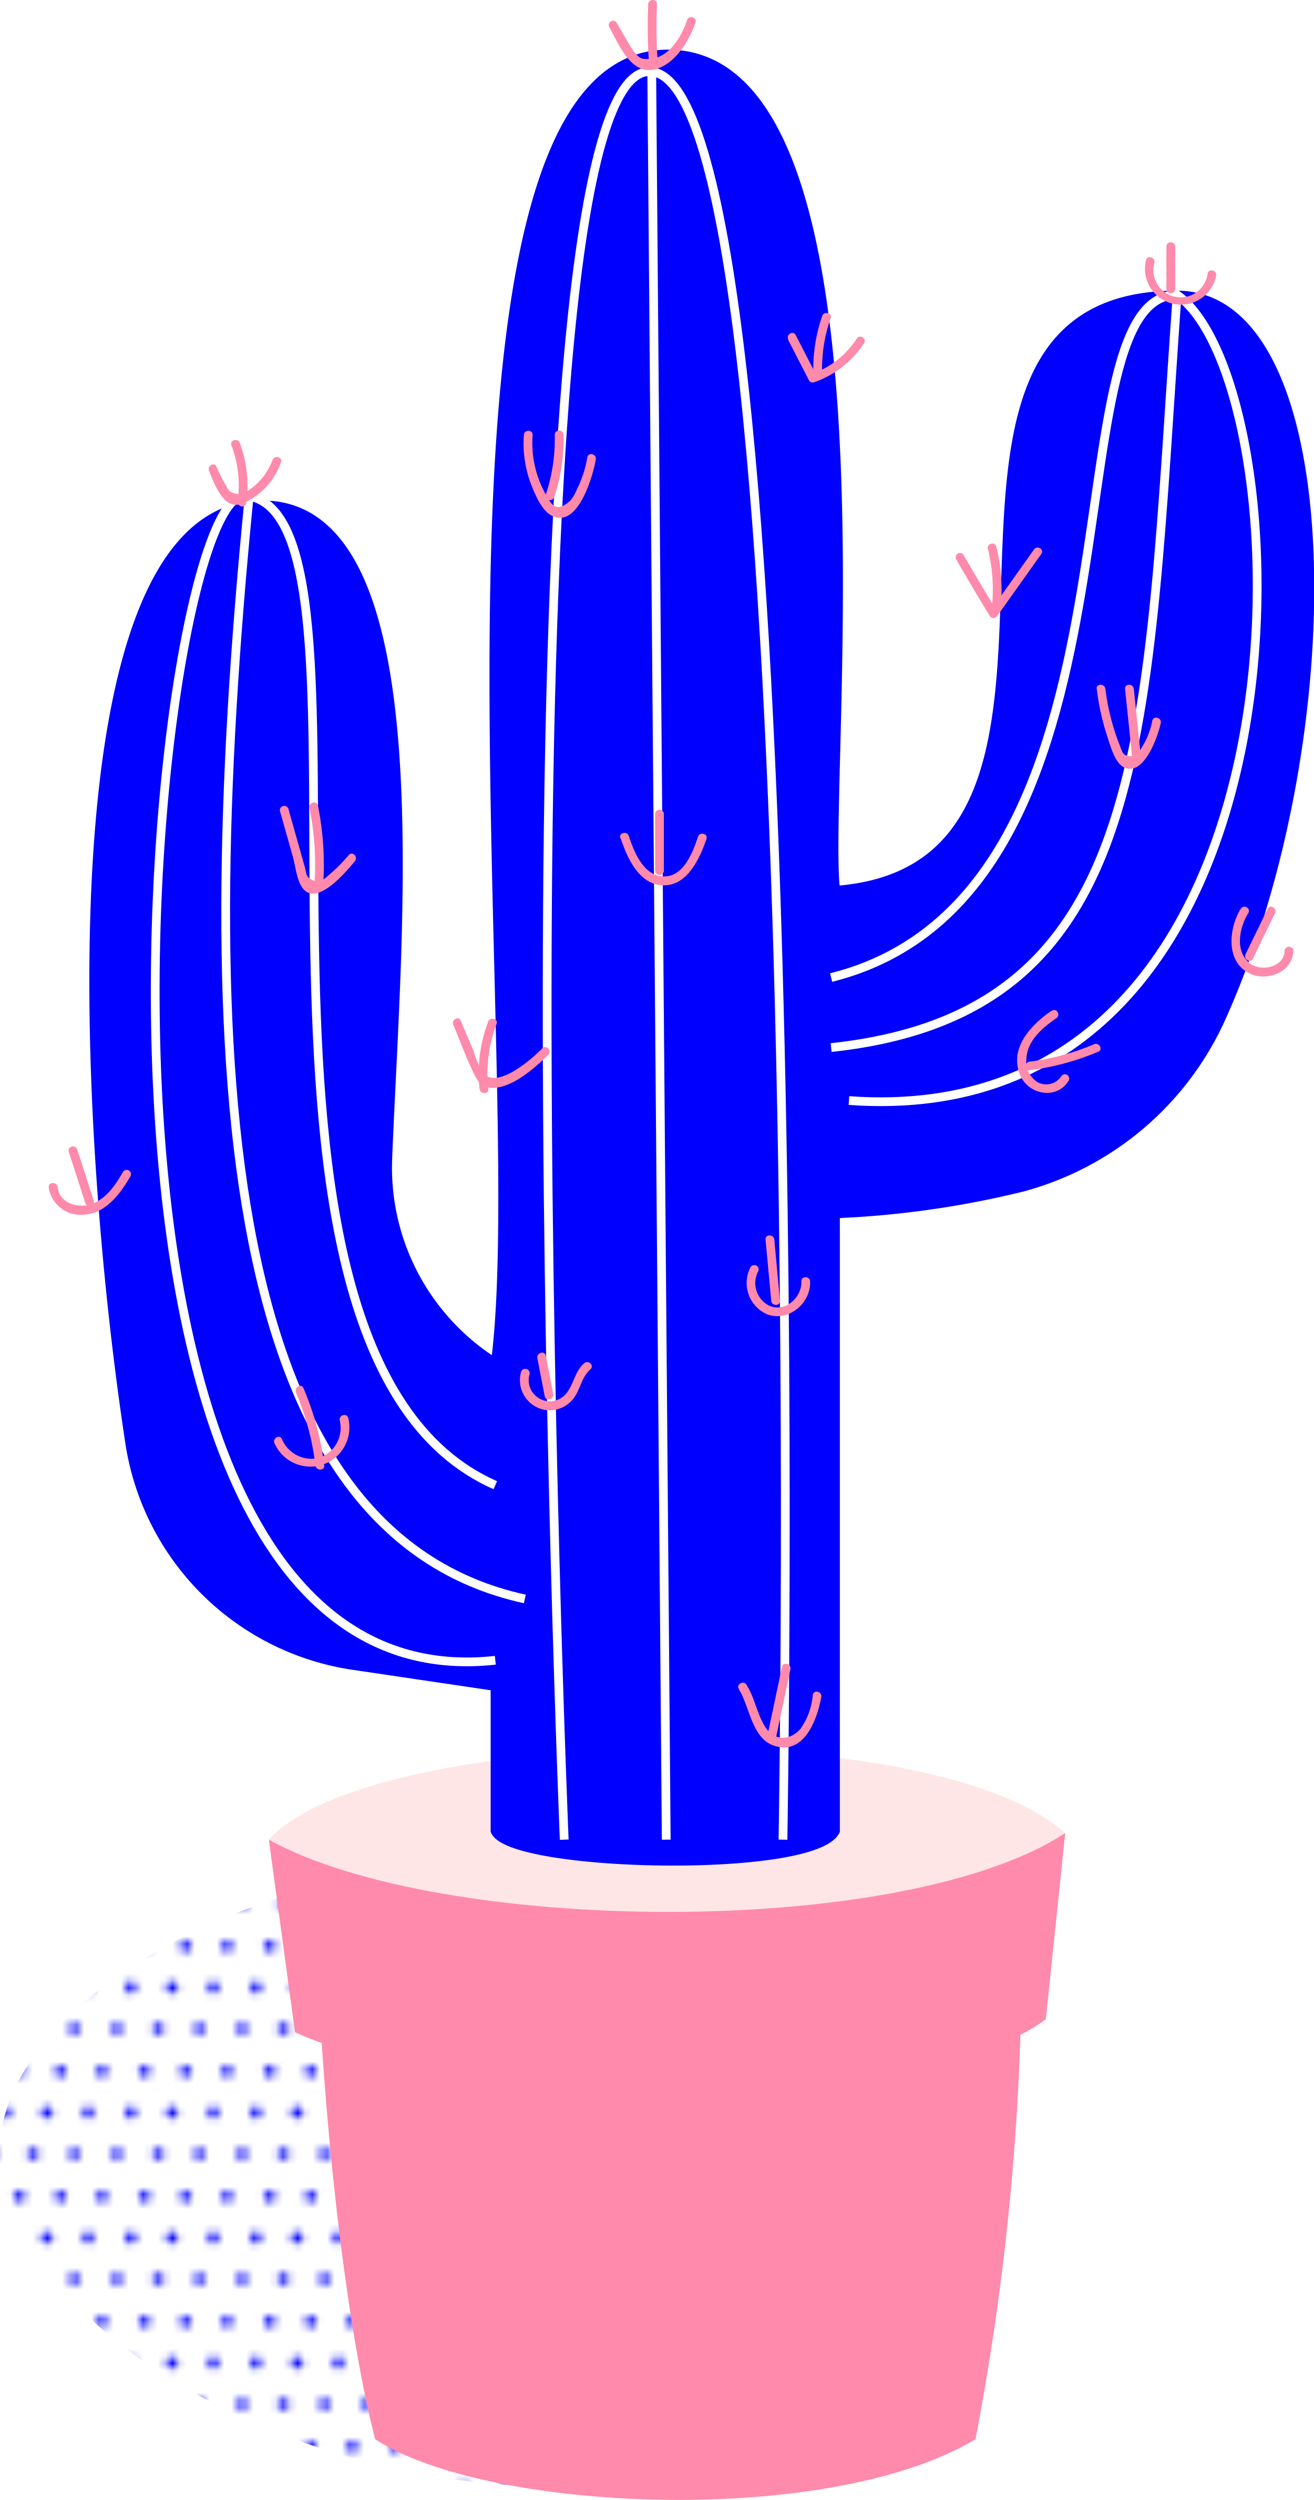 <svg xmlns="http://www.w3.org/2000/svg" xmlns:xlink="http://www.w3.org/1999/xlink" viewBox="0 0 178.51 339.6"><defs><style>.cls-1,.cls-7{fill:none;}.cls-2,.cls-6{fill:blue;stroke:blue;}.cls-2,.cls-6,.cls-7{stroke-miterlimit:10;}.cls-2{stroke-width:0.08px;}.cls-3{fill:url(#BLUE_DOT);}.cls-4{fill:#ff8aab;}.cls-5{fill:#ffe6e6;}.cls-6,.cls-7{stroke-width:1.19px;}.cls-7{stroke:#fff;}</style><pattern id="BLUE_DOT" data-name="BLUE DOT" width="16.83" height="16.83" patternTransform="translate(-2.06 -27.46)" patternUnits="userSpaceOnUse" viewBox="0 0 16.83 16.83"><rect class="cls-1" width="16.83" height="16.83"/><circle class="cls-2" cx="12.16" cy="14.03" r="0.76"/><circle class="cls-2" cx="6.55" cy="14.03" r="0.76"/><circle class="cls-2" cx="0.94" cy="14.03" r="0.76"/><circle class="cls-2" cx="14.03" cy="8.42" r="0.76"/><circle class="cls-2" cx="8.42" cy="8.42" r="0.76"/><circle class="cls-2" cx="2.81" cy="8.42" r="0.76"/><circle class="cls-2" cx="15.9" cy="2.81" r="0.76"/><circle class="cls-2" cx="10.29" cy="2.81" r="0.76"/><circle class="cls-2" cx="4.68" cy="2.81" r="0.76"/></pattern></defs><title>Asset 18</title><g id="Layer_2" data-name="Layer 2"><g id="TOP1"><path class="cls-3" d="M132.61,286.26c15.92,31.36-25.21,53.81-63.34,51.31S-1.28,311.38,0,291.14,37.61,250.54,75.75,253,123.51,268.33,132.61,286.26Z"/><path class="cls-4" d="M43.29,270.41c1.11,21.72,3.94,46.45,7.68,60.93,15.42,10,61.73,11.94,81.55,0a348.16,348.16,0,0,0,6.24-60.93Z"/><path class="cls-4" d="M40.08,276.06c23.61,10.75,86.72,10.11,102-1.78L144.71,249l-108.19.89Z"/><path class="cls-5" d="M36.52,249.9c13.56-15.25,89.84-17.39,108.19-.89C122.61,263.45,59.83,262.81,36.52,249.9Z"/><path class="cls-6" d="M113.5,248.71V164.89A128.19,128.19,0,0,0,139,161.25a41.45,41.45,0,0,0,27-23.17c17.14-38.28,16.46-98-6.1-98-44,0-2.68,77.58-46.37,80.85C111.72,106,122.42,9,91.51,7.36c-37.8-1.95-19,137.92-24.22,177.74h0a31.28,31.28,0,0,1-14.61-27.7c1.22-31.31,6.81-88.82-17.05-88.82-28.78,0-24.81,82.86-18,127.47A36.06,36.06,0,0,0,48,226.24l19.25,2.85v19.62C69.34,253.71,110.56,254.66,113.5,248.71Z"/><path class="cls-7" d="M76.65,249.9S66.54,7.36,88.54,9.74,106.37,249.9,106.37,249.9"/><line class="cls-7" x1="90.51" y1="249.9" x2="88.54" y2="9.74"/><path class="cls-7" d="M112.91,132.79c45.18-11.29,28.92-92.74,47-92.74,17.59,12.48,20.81,114.14-44.58,109.45"/><path class="cls-7" d="M112.91,142.3c43.95-4.72,42.77-42.68,47-102.25"/><path class="cls-7" d="M67.29,201.75C25.63,183.42,54.65,71.26,33.85,67.4,20.91,62,2.34,232.66,67.29,225.53"/><path class="cls-7" d="M71.3,217.2C30.56,208.3,26,146.87,33.85,67.4"/><path class="cls-4" d="M82.71,3.59c1.22,2.1,2.81,6.37,5.92,5.89,2.92-.45,5-3.91,5.86-6.44.24-.73-.91-1-1.15-.32C92.59,5,90.88,7.86,88.27,8c-1.25.07-1.43-.12-2.15-1a11.51,11.51,0,0,1-.8-1.25c-.53-.9-1.06-1.81-1.58-2.72a.59.59,0,0,0-1,.6Z"/><path class="cls-4" d="M88.06.57a72.54,72.54,0,0,0,.12,8.2c.05.76,1.24.76,1.19,0a72.54,72.54,0,0,1-.12-8.2c0-.77-1.16-.76-1.19,0Z"/><path class="cls-4" d="M28.4,64c.77,1.8,2,5.38,4.53,4.41a9.52,9.52,0,0,0,5.24-5.61c.27-.72-.88-1-1.15-.32a8.48,8.48,0,0,1-3.59,4.35,1.43,1.43,0,0,1-1.38.23c-.86-.14-.94-.41-1.35-1.09a20.89,20.89,0,0,1-1.29-2.57c-.3-.7-1.32-.1-1,.6Z"/><path class="cls-4" d="M31.43,60.48a15.39,15.39,0,0,1,.86,7.58c-.1.75,1,1.07,1.15.32a16.6,16.6,0,0,0-.86-8.21c-.26-.71-1.41-.4-1.15.32Z"/><path class="cls-4" d="M6.6,161.23A4.37,4.37,0,0,0,11.27,165c3.06-.07,5.1-2.87,6.48-5.27a.59.59,0,0,0-1-.6c-1,1.71-2.14,3.49-4,4.31s-4.65.15-4.92-2.17c-.09-.75-1.28-.76-1.19,0Z"/><path class="cls-4" d="M9.34,156.46l2.24,6.93c.23.73,1.38.41,1.15-.32l-2.24-6.93c-.23-.73-1.38-.41-1.15.32Z"/><path class="cls-4" d="M155.68,35.37a4.88,4.88,0,1,0,9.53,2.1c.17-.75-1-1.06-1.15-.32a3.7,3.7,0,1,1-7.23-1.47c.15-.75-1-1.07-1.15-.32Z"/><path class="cls-4" d="M158.46,33.5v5.75a.59.59,0,0,0,1.19,0V33.5a.59.59,0,0,0-1.19,0Z"/><path class="cls-4" d="M70.8,186.32a4.1,4.1,0,0,0,3.67,5.25,4.18,4.18,0,0,0,3.31-1.43c1.06-1.25,1.15-3,2.42-4.12.58-.5-.26-1.34-.84-.84-1.31,1.14-1.4,2.89-2.48,4.16a2.87,2.87,0,0,1-4.93-2.7.6.6,0,0,0-1.15-.32Z"/><path class="cls-4" d="M73,184.49l1,5.17c.14.75,1.29.43,1.15-.32l-1-5.17c-.14-.75-1.29-.43-1.15.32Z"/><path class="cls-4" d="M84.31,113.86c.9,2.65,2.46,6.28,5.74,6.4s5-3.58,5.93-6.3c.24-.73-.91-1-1.15-.32-.71,2.16-2.06,5.76-5,5.39-2.55-.33-3.7-3.37-4.42-5.49-.24-.72-1.39-.41-1.15.32Z"/><path class="cls-4" d="M89,110.59v7.67a.59.59,0,0,0,1.19,0v-7.67a.59.59,0,0,0-1.19,0Z"/><path class="cls-4" d="M149,93.57a32.6,32.6,0,0,0,1.41,6.41c.42,1.24,1,3.61,2.28,4.25,2.72,1.33,4.64-4.27,5-6,.16-.75-1-1.07-1.15-.32a10.56,10.56,0,0,1-1.3,3.41c-.48.78-.74,1.45-1.76,1.38s-1-.55-1.45-1.69a30.87,30.87,0,0,1-1.86-7.43c-.09-.75-1.28-.76-1.19,0Z"/><path class="cls-4" d="M152.84,93.58l1,9.62c.08.75,1.27.76,1.19,0l-1-9.62c-.08-.75-1.27-.76-1.19,0Z"/><path class="cls-4" d="M142.88,137.28c-2.79,1.91-5.85,5.1-4.28,8.79,1.15,2.69,5.06,3.36,6.61.67a.59.59,0,0,0-1-.6,2.46,2.46,0,0,1-3.25.87,3.36,3.36,0,0,1-1.52-3.23c.13-2.45,2.21-4.19,4.07-5.47.63-.43,0-1.46-.6-1Z"/><path class="cls-4" d="M139.88,145.37a34.47,34.47,0,0,0,9.32-2.51c.7-.3.1-1.32-.6-1a32.4,32.4,0,0,1-8.72,2.35c-.75.09-.76,1.28,0,1.19Z"/><path class="cls-4" d="M71.17,59.09a15.59,15.59,0,0,0,1,6.76c.55,1.37,1.44,3.58,2.89,4.25,3.51,1.62,5.49-5.48,5.88-7.67.14-.75-1-1.07-1.15-.32a15.23,15.23,0,0,1-1.41,4.34A5.61,5.61,0,0,1,77.48,68c-2,1.79-2.56.49-3.32-.81a14.23,14.23,0,0,1-1.8-8.11c0-.76-1.14-.76-1.19,0Z"/><path class="cls-4" d="M75.36,59.07a23.59,23.59,0,0,1-1.23,8.16c-.24.73.9,1,1.15.32a24.53,24.53,0,0,0,1.27-8.48.59.59,0,0,0-1.19,0Z"/><path class="cls-4" d="M102,172.06a4.64,4.64,0,0,0,2.19,6.46c2.89,1.12,6-1.49,5.86-4.45,0-.76-1.22-.77-1.19,0,.1,2.19-2.26,4.31-4.43,3.26a3.44,3.44,0,0,1-1.41-4.67.59.59,0,0,0-1-.6Z"/><path class="cls-4" d="M104,168.39l.77,8.3c.07.76,1.26.76,1.19,0l-.77-8.3c-.07-.76-1.26-.76-1.19,0Z"/><path class="cls-4" d="M37.31,196.08a5.31,5.31,0,0,0,10-3.45c-.17-.75-1.31-.43-1.15.32a4.3,4.3,0,0,1-2.86,5.1,4.36,4.36,0,0,1-5-2.57c-.32-.7-1.34-.09-1,.6Z"/><path class="cls-4" d="M40.21,189.17a36.27,36.27,0,0,1,2.64,9.89c.09.75,1.28.76,1.19,0a38.32,38.32,0,0,0-2.81-10.49c-.3-.7-1.32-.1-1,.6Z"/><path class="cls-4" d="M38.05,110.23l1.76,6.24c.37,1.3.53,3.5,1.57,4.47,2,1.89,5.74-2.65,6.83-3.95.49-.58-.35-1.43-.84-.84a20,20,0,0,1-2.51,2.55c-.82.69-1.27,1.31-2.32.88s-.87-.88-1.15-1.87l-2.2-7.8a.59.59,0,0,0-1.15.32Z"/><path class="cls-4" d="M42.05,109.75a39.53,39.53,0,0,1,.69,10.05c0,.76,1.15.76,1.19,0a40.83,40.83,0,0,0-.74-10.37c-.15-.75-1.3-.43-1.15.32Z"/><path class="cls-4" d="M100.35,229.44c1.51,2.33,1.75,6.67,4.8,7.69,4.1,1.37,5.87-3.58,6.42-6.59.14-.75-1-1.07-1.15-.32a9.34,9.34,0,0,1-1.65,4.59c-1.49,1.73-3.64,1.65-4.81-.22s-1.42-4-2.57-5.75c-.41-.64-1.44,0-1,.6Z"/><path class="cls-4" d="M106.23,226.43l-1.9,9c-.16.75,1,1.07,1.15.32l1.9-9c.16-.75-1-1.07-1.15-.32Z"/><path class="cls-4" d="M168.56,123.44c-1.63,2.62-2.11,7.23,1.23,8.81,2.38,1.13,5.82-.21,5.91-3.07,0-.77-1.17-.76-1.19,0-.07,2.23-3.2,2.87-4.72,1.67-2.09-1.64-1.41-4.88-.21-6.81.41-.65-.62-1.25-1-.6Z"/><path class="cls-4" d="M172.21,123.46l-3,6.16c-.34.68.69,1.29,1,.6l3-6.16c.34-.68-.69-1.29-1-.6Z"/><path class="cls-4" d="M129.87,75.93q2.25,3.9,4.6,7.75a.6.6,0,0,0,1,0l6-8.44c.44-.62-.59-1.22-1-.6l-6,8.44h1q-2.35-3.85-4.6-7.75a.59.59,0,0,0-1,.6Z"/><path class="cls-4" d="M134.21,74.57a23.15,23.15,0,0,1,.58,7.52c-.06.76,1.13.76,1.19,0a24.14,24.14,0,0,0-.63-7.83c-.18-.74-1.33-.43-1.15.32Z"/><path class="cls-4" d="M61.57,139.19c.93,2.2,1.76,4.51,2.82,6.66.49,1,.94,1.73,2.11,1.89,2.77.36,6.2-2.68,8-4.48.54-.55-.3-1.39-.84-.84-1.24,1.26-6,5.6-8,3.38a12,12,0,0,1-1.31-3l-1.76-4.16c-.3-.7-1.32-.1-1,.6Z"/><path class="cls-4" d="M66.32,138.78a19.66,19.66,0,0,0-1.17,9.14c.08.75,1.27.76,1.19,0a19,19,0,0,1,1.12-8.83c.27-.72-.88-1-1.15-.32Z"/><path class="cls-4" d="M107.05,46.12l2.85,5.55a.6.6,0,0,0,.67.27,13.35,13.35,0,0,0,6.82-5.34c.42-.64-.61-1.24-1-.6a12,12,0,0,1-6.11,4.8l.67.27-2.85-5.55c-.35-.68-1.38-.08-1,.6Z"/><path class="cls-4" d="M111.71,42.9a21.6,21.6,0,0,0-1.21,7.87c0,.76,1.21.77,1.19,0a20.7,20.7,0,0,1,1.16-7.55c.25-.72-.9-1-1.15-.32Z"/></g></g></svg>